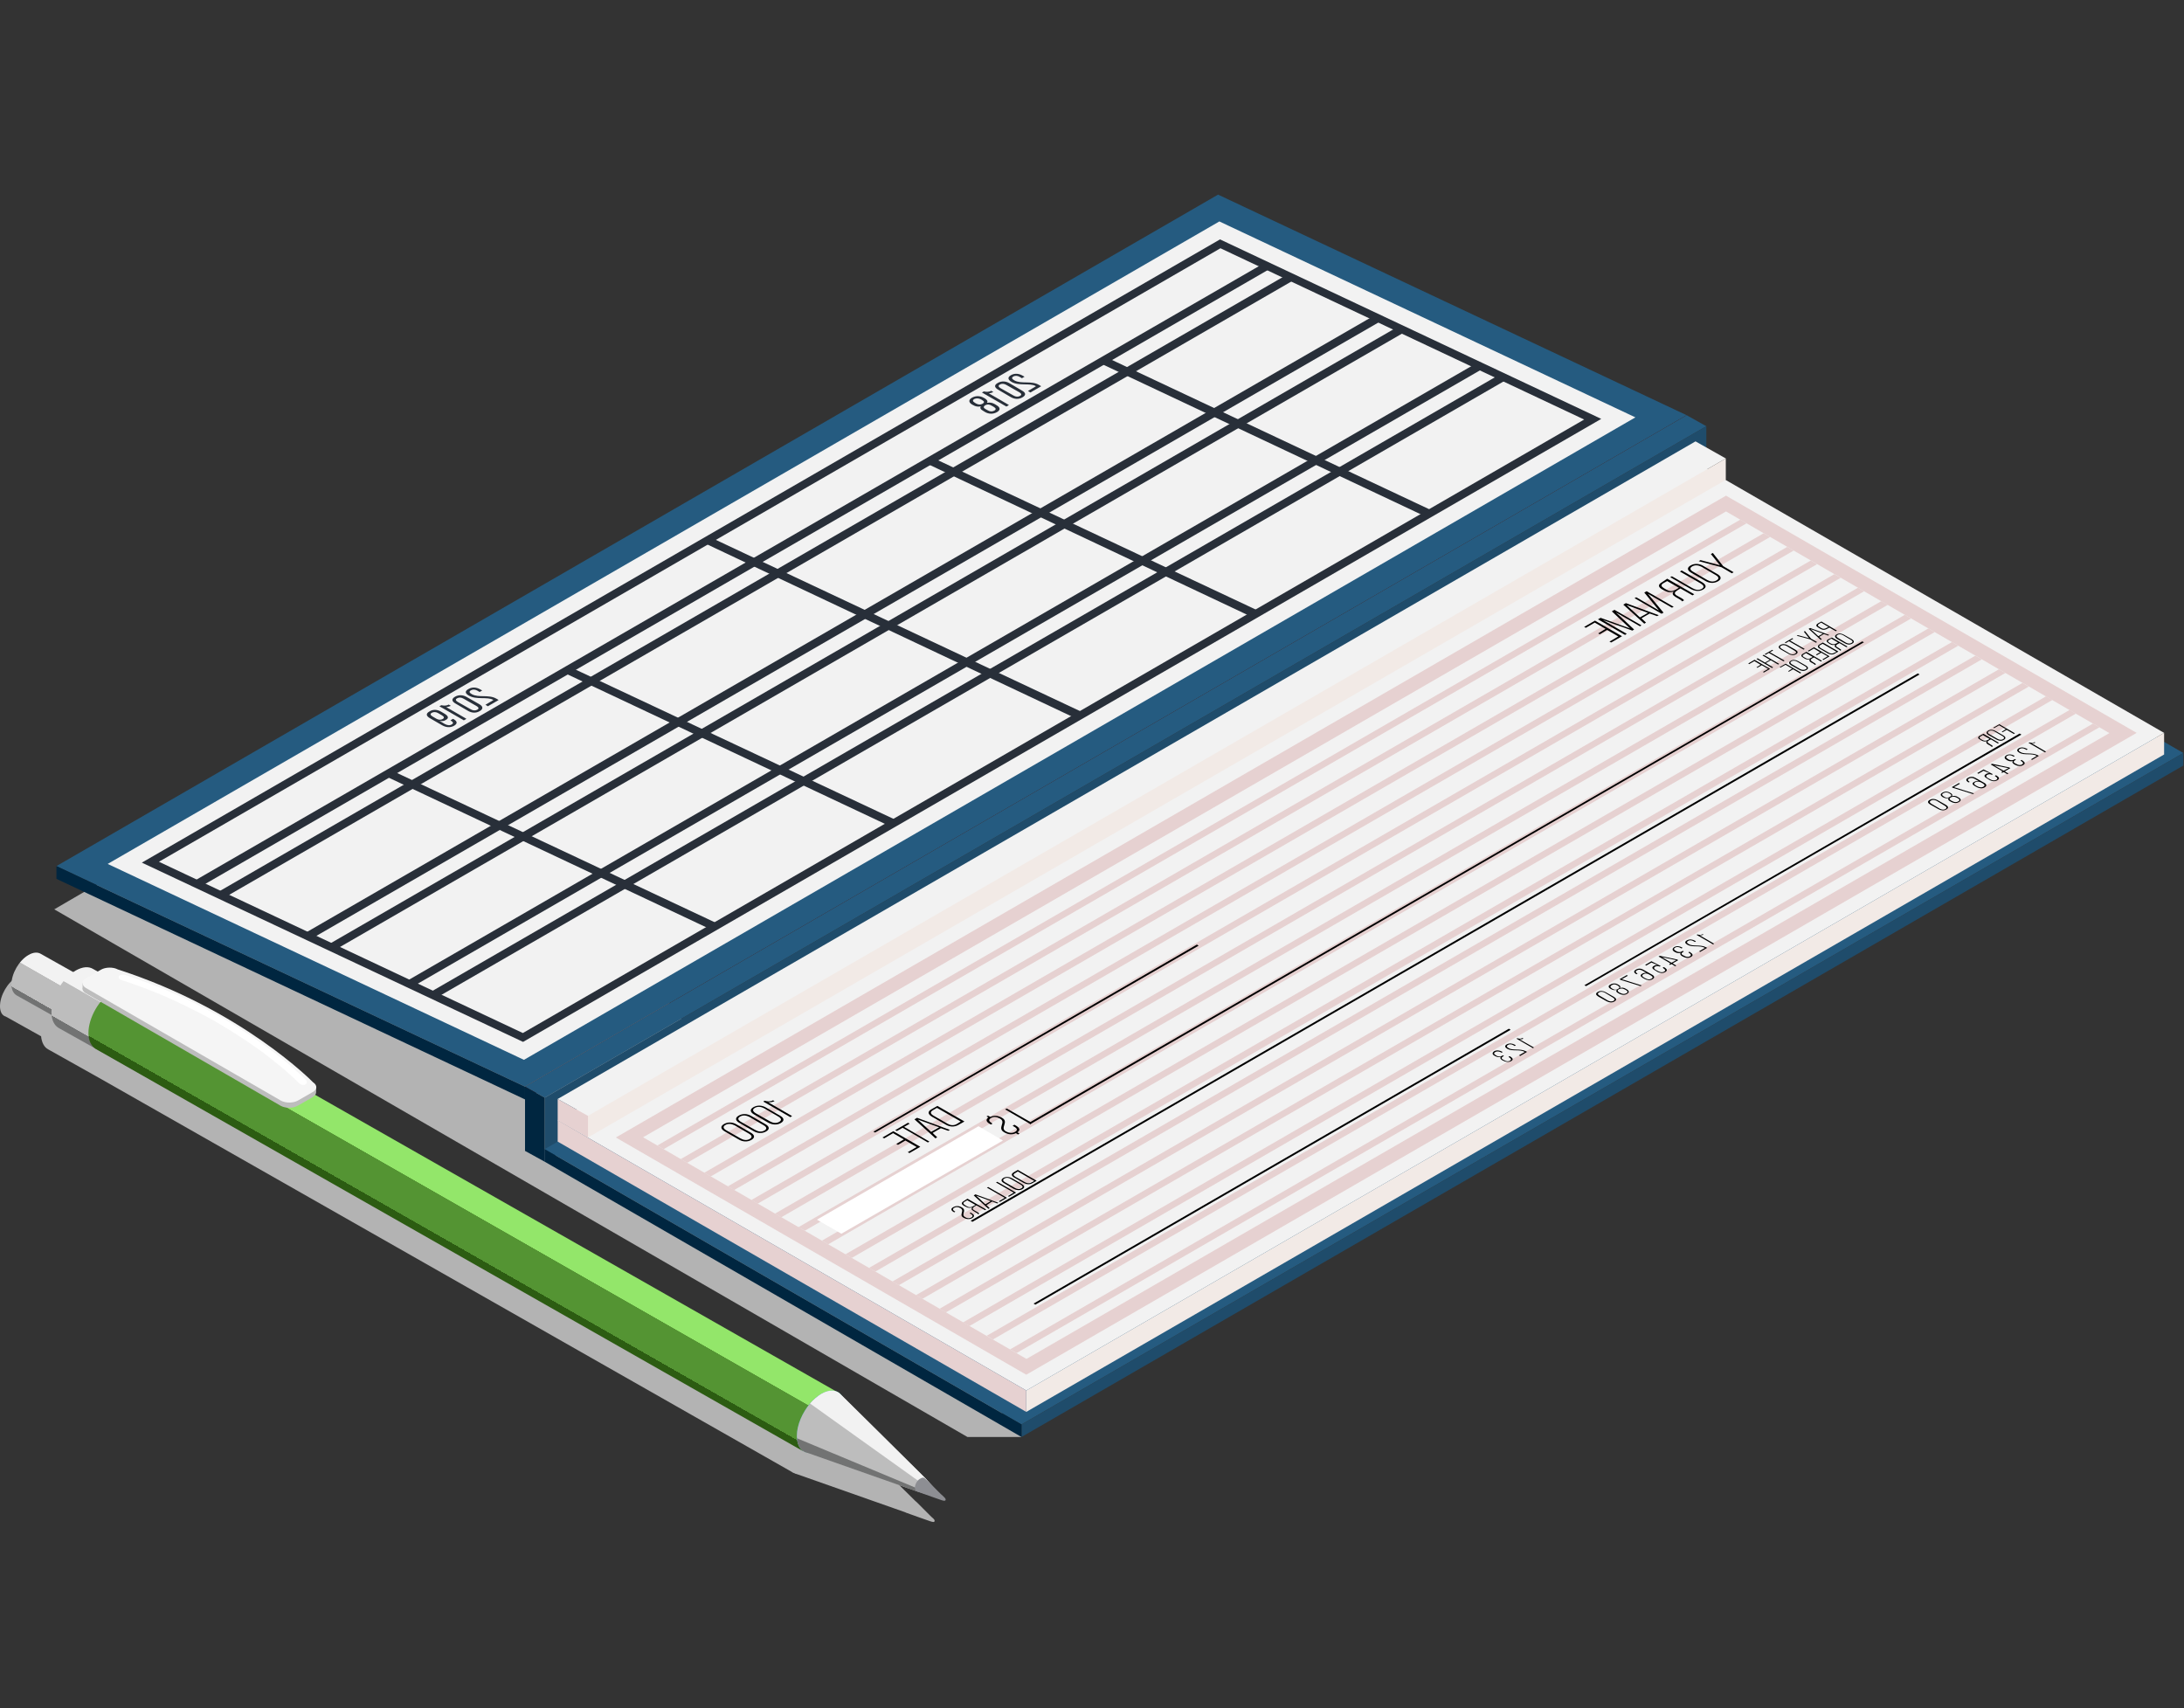 <svg width="101" height="79" viewBox="0 0 101 79" fill="none" xmlns="http://www.w3.org/2000/svg">
<rect x="0" y="0" width="101" height="79" fill="#333333" stroke="none"/>
<path d="M0 46.53C0 46.03 0.35 45.42 0.79 45.17C1.01 45.04 1.21 45.03 1.36 45.12L2.87 45.97C2.91 45.94 2.94 45.92 2.98 45.89C3.3 45.71 3.58 45.69 3.79 45.82L5.42 46.74C5.45 46.75 5.47 46.76 5.5 46.77L7.45 47.88L8.65 48.55C8.66 48.55 8.67 48.56 8.67 48.56L8.7 48.57L8.71 48.58L38.19 65.36C38.21 65.37 38.22 65.38 38.24 65.39C38.25 65.4 38.26 65.4 38.27 65.41H38.28C38.31 65.43 38.34 65.46 38.37 65.49C38.38 65.5 38.38 65.5 38.39 65.51L42.28 69.36L42.32 69.4C42.35 69.42 42.37 69.45 42.4 69.47C42.49 69.56 42.58 69.65 42.67 69.74C42.78 69.85 42.89 69.96 43 70.07C43.05 70.12 43.1 70.17 43.16 70.22C43.19 70.25 43.25 70.31 43.21 70.36C43.2 70.38 43.18 70.38 43.16 70.38C43.12 70.38 43.07 70.36 43.03 70.35C42.89 70.3 42.74 70.25 42.6 70.2C42.46 70.15 42.32 70.1 42.18 70.05C42.09 70.02 42 69.99 41.9 69.95C41.89 69.94 41.87 69.94 41.86 69.93L36.86 68.17C36.85 68.17 36.85 68.17 36.84 68.16C36.82 68.16 36.81 68.16 36.79 68.15C36.78 68.15 36.76 68.14 36.75 68.13C36.72 68.12 36.7 68.11 36.67 68.1C36.66 68.09 36.65 68.09 36.64 68.08C36.63 68.07 36.62 68.07 36.61 68.06L4.68 49.9L2.22 48.52C2.04 48.42 1.93 48.21 1.9 47.92L0.27 47.01C0.09 46.96 0 46.78 0 46.53Z" fill="#B3B3B3"/>
<path d="M0.53 45.52C0.53 45.02 0.88 44.41 1.32 44.16C1.54 44.03 1.74 44.02 1.89 44.11L5.34 46.05L4.16 47.93L0.77 46.03C0.62 45.94 0.53 45.77 0.53 45.52Z" fill="url(#paint0_linear_1177_360766)"/>
<path d="M3.96 47.44C3.96 47.94 4.31 48.14 4.75 47.89C5.18 47.64 5.54 47.03 5.54 46.53C5.54 46.03 5.19 45.83 4.75 46.08C4.32 46.34 3.96 46.94 3.96 47.44Z" fill="#9D9D9D"/>
<path d="M2.38 46.81C2.38 46.1 2.88 45.23 3.5 44.88C3.82 44.7 4.1 44.68 4.31 44.81L9.22 47.57L7.54 50.24L2.72 47.54C2.51 47.42 2.38 47.17 2.38 46.81Z" fill="url(#paint1_linear_1177_360766)"/>
<path d="M7.27 49.56C7.27 50.27 7.77 50.56 8.39 50.2C9.01 49.84 9.51 48.98 9.51 48.27C9.51 47.56 9.01 47.27 8.39 47.63C7.77 47.98 7.27 48.85 7.27 49.56Z" fill="#9D9D9D"/>
<path d="M4.09 47.77C4.09 47.06 4.59 46.19 5.21 45.83C5.53 45.65 5.81 45.63 6.02 45.76L38.79 64.41L37.11 67.09L4.42 48.5C4.22 48.37 4.09 48.12 4.09 47.77Z" fill="url(#paint2_linear_1177_360766)"/>
<path d="M36.85 66.4C36.85 67.11 37.35 67.4 37.97 67.04C38.59 66.68 39.09 65.81 39.09 65.1C39.09 64.39 38.59 64.1 37.97 64.46C37.35 64.82 36.85 65.69 36.85 66.4Z" fill="#239D8E"/>
<path d="M36.85 66.4C36.85 66.44 36.85 66.47 36.86 66.51C36.89 66.9 37.08 67.14 37.36 67.19L42.36 68.95L43.67 69.35L42.79 68.36L38.92 64.53C38.92 64.52 38.92 64.52 38.91 64.52C38.71 64.28 38.36 64.24 37.97 64.47C37.79 64.58 37.61 64.73 37.46 64.9C37.1 65.33 36.85 65.9 36.85 66.4Z" fill="#BDBDBD"/>
<path d="M36.86 66.51C36.88 66.87 37.05 67.1 37.29 67.17C37.31 67.18 37.34 67.18 37.36 67.19L42.36 68.95L43.67 69.35L36.86 66.51Z" fill="#727373"/>
<path d="M37.46 64.9L43.67 69.34L42.79 68.35C42.79 68.35 38.91 64.5 38.9 64.5C38.7 64.26 38.36 64.23 37.97 64.46C37.79 64.57 37.61 64.73 37.46 64.9Z" fill="#F2F2F2"/>
<path d="M42.31 68.8C42.31 68.87 42.33 68.91 42.37 68.95C42.38 68.96 42.4 68.96 42.41 68.97C42.5 69 42.59 69.03 42.69 69.07C42.83 69.12 42.97 69.17 43.11 69.22C43.25 69.27 43.4 69.32 43.54 69.37C43.58 69.38 43.63 69.4 43.67 69.4C43.69 69.4 43.71 69.39 43.72 69.38C43.76 69.33 43.7 69.27 43.67 69.24C43.62 69.19 43.57 69.14 43.51 69.09C43.4 68.98 43.29 68.87 43.18 68.76C43.09 68.67 43 68.58 42.91 68.49C42.87 68.45 42.83 68.42 42.79 68.38C42.74 68.32 42.67 68.31 42.57 68.37C42.43 68.43 42.31 68.63 42.31 68.8Z" fill="#8D8E93"/>
<path d="M3.82 45.68V45.46L3.93 45.5C3.95 45.49 3.96 45.47 3.98 45.46L4.66 45.07C4.87 44.95 5.22 44.94 5.44 45.06C11.09 46.88 14.35 50.16 14.46 50.27L14.62 50.25V50.51C14.62 50.59 14.56 50.67 14.45 50.74L13.77 51.13C13.56 51.25 13.22 51.26 12.99 51.14L3.95 45.92C3.85 45.86 3.81 45.78 3.81 45.7V45.68H3.82Z" fill="#BDBDBD"/>
<path d="M3.99 45.23L4.67 44.84C4.88 44.72 5.23 44.71 5.45 44.83C11.2 46.68 14.48 50.05 14.48 50.05C14.68 50.18 14.68 50.38 14.46 50.5L13.78 50.89C13.57 51.01 13.23 51.02 13 50.9L3.96 45.68C3.76 45.55 3.77 45.35 3.99 45.23Z" fill="#F5F5F5"/>
<path d="M13.799 50.06C13.789 50.06 13.789 50.05 13.799 50.06C13.749 50.01 13.709 49.97 13.669 49.93C13.589 49.85 13.499 49.77 13.409 49.69C13.279 49.57 13.149 49.46 13.019 49.35C12.849 49.21 12.669 49.07 12.499 48.93C12.289 48.76 12.069 48.6 11.849 48.45C11.599 48.27 11.339 48.09 11.069 47.92C10.779 47.73 10.479 47.54 10.169 47.36C9.839 47.16 9.499 46.98 9.149 46.8C8.779 46.61 8.399 46.42 8.019 46.25C7.609 46.06 7.199 45.89 6.779 45.73C6.559 45.65 6.339 45.56 6.119 45.49C6.009 45.45 5.889 45.41 5.779 45.37C5.699 45.34 5.599 45.33 5.539 45.28C5.499 45.25 5.479 45.2 5.489 45.16C5.499 45.12 5.539 45.1 5.569 45.09C5.679 45.05 5.799 45.08 5.909 45.12C5.959 45.14 6.199 45.23 6.269 45.25C6.709 45.4 7.139 45.56 7.569 45.74C7.969 45.91 8.369 46.08 8.759 46.27C9.119 46.45 9.479 46.63 9.839 46.83C10.169 47.01 10.489 47.19 10.799 47.39C11.089 47.57 11.369 47.75 11.649 47.93C11.889 48.1 12.139 48.27 12.369 48.44C12.569 48.59 12.769 48.74 12.969 48.9C13.129 49.03 13.289 49.16 13.439 49.29C13.549 49.39 13.669 49.49 13.779 49.59C13.869 49.67 13.959 49.74 14.039 49.83C14.099 49.89 14.199 49.96 14.189 50.05C14.179 50.12 14.119 50.16 14.059 50.17C13.939 50.18 13.869 50.13 13.799 50.06Z" fill="white"/>
<path d="M47.24 66.45H44.74L2.51 42.05L19.4 32.2L47.24 66.45Z" fill="#B3B3B3"/>
<path d="M24.28 50.25L78 19.2L56.33 9L2.61 40.05L24.28 50.25Z" fill="#255B80"/>
<path d="M75.63 19.3L56.39 10.24L4.98 39.95L24.23 49.01L75.63 19.3Z" fill="#F2F2F2"/>
<path d="M74.05 19.37L56.42 11.07L6.56 39.89L24.19 48.18L74.05 19.37Z" fill="#282F39"/>
<path d="M73.26 19.4L56.44 11.48L7.35 39.85L24.18 47.77L73.26 19.4Z" fill="#F2F2F2"/>
<path d="M24.28 50.84V50.25L78 19.2V19.79L24.28 50.84Z" fill="#4D1F1F"/>
<path d="M2.61 40.05V40.64L24.28 50.84V50.25L2.61 40.05Z" fill="#002640"/>
<path d="M25.19 50.76L78.91 19.71L78 19.2L24.28 50.25L25.19 50.76Z" fill="#255B80"/>
<path d="M25.19 53.72V50.76L78.91 19.71V22.67L25.19 53.72Z" fill="#1F4C6B"/>
<path d="M24.28 50.25V53.22L25.19 53.72V50.76L24.28 50.25Z" fill="#002640"/>
<path d="M47.24 65.87L100.97 34.82L78.91 22.09L25.19 53.14L47.24 65.87Z" fill="#255B80"/>
<path d="M47.24 66.45V65.87L100.97 34.82V35.4L47.24 66.45Z" fill="#1F4C6B"/>
<path d="M25.19 53.14V53.72L47.24 66.45V65.87L25.19 53.14Z" fill="#002640"/>
<path d="M47.46 64.3L100.08 33.89L78.41 21.39L25.79 51.8L47.46 64.3Z" fill="#F2F2F2"/>
<path d="M98.81 33.89L79.82 22.92L28.48 52.6L47.46 63.57L98.81 33.89Z" fill="#E6D1D1"/>
<path d="M97.55 33.9L79.82 23.65L29.74 52.59L47.47 62.84L97.55 33.9Z" fill="#F2F2F2"/>
<path d="M46.71 62.4L96.79 33.46L97.09 33.63L47.01 62.57L46.71 62.4Z" fill="#E6D1D1"/>
<path d="M45.63 61.77L95.71 32.83L96 33L45.92 61.94L45.63 61.77Z" fill="#E6D1D1"/>
<path d="M44.54 61.15L94.62 32.2L94.91 32.37L44.83 61.32L44.54 61.15Z" fill="#E6D1D1"/>
<path d="M43.45 60.52L93.53 31.58L93.82 31.75L43.74 60.69L43.45 60.52Z" fill="#E6D1D1"/>
<path d="M42.36 59.89L92.44 30.95L92.74 31.12L42.66 60.06L42.36 59.89Z" fill="#E6D1D1"/>
<path d="M41.27 59.26L91.35 30.32L91.65 30.49L41.57 59.43L41.27 59.26Z" fill="#E6D1D1"/>
<path d="M40.19 58.63L90.27 29.69L90.56 29.86L40.48 58.8L40.19 58.63Z" fill="#E6D1D1"/>
<path d="M39.1 58L89.18 29.06L89.47 29.23L39.39 58.17L39.1 58Z" fill="#E6D1D1"/>
<path d="M38.01 57.37L88.09 28.43L88.38 28.6L38.3 57.54L38.01 57.37Z" fill="#E6D1D1"/>
<path d="M36.92 56.75L87 27.8L87.3 27.97L37.22 56.91L36.92 56.75Z" fill="#E6D1D1"/>
<path d="M35.84 56.12L85.92 27.18L86.21 27.34L36.13 56.29L35.84 56.12Z" fill="#E6D1D1"/>
<path d="M34.75 55.49L84.83 26.55L85.12 26.72L35.04 55.66L34.75 55.49Z" fill="#E6D1D1"/>
<path d="M33.66 54.86L83.74 25.92L84.03 26.09L33.95 55.03L33.66 54.86Z" fill="#E6D1D1"/>
<path d="M32.57 54.23L82.65 25.29L82.95 25.46L32.87 54.4L32.57 54.23Z" fill="#E6D1D1"/>
<path d="M31.48 53.6L81.56 24.66L81.86 24.83L31.78 53.77L31.48 53.6Z" fill="#E6D1D1"/>
<path d="M30.4 52.97L80.48 24.03L80.77 24.2L30.69 53.14L30.4 52.97Z" fill="#E6D1D1"/>
<path d="M35.52 50.97C35.62 50.98 35.73 50.96 35.82 50.92L35.75 50.88C35.62 50.95 35.49 50.94 35.36 50.9L35.3 50.94L36.55 51.66L36.63 51.61L35.52 50.97Z" fill="black"/>
<path d="M35.43 51.22C35.25 51.11 35.03 51.09 34.84 51.2C34.65 51.31 34.7 51.44 34.88 51.54L35.52 51.91C35.7 52.01 35.92 52.04 36.11 51.93C36.3 51.82 36.25 51.69 36.07 51.59L35.43 51.22ZM35.99 51.63C36.13 51.71 36.17 51.8 36.03 51.88C35.89 51.96 35.74 51.93 35.6 51.85L34.95 51.48C34.82 51.4 34.77 51.31 34.91 51.23C35.05 51.15 35.21 51.18 35.34 51.25L35.99 51.63Z" fill="black"/>
<path d="M34.75 51.61C34.57 51.5 34.35 51.48 34.16 51.59C33.97 51.7 34.02 51.83 34.2 51.93L34.84 52.3C35.02 52.41 35.24 52.43 35.43 52.32C35.62 52.21 35.57 52.08 35.39 51.98L34.75 51.61ZM35.31 52.03C35.45 52.11 35.49 52.2 35.35 52.28C35.21 52.36 35.06 52.33 34.92 52.25L34.27 51.88C34.13 51.8 34.09 51.71 34.23 51.63C34.37 51.55 34.52 51.58 34.66 51.65L35.31 52.03Z" fill="black"/>
<path d="M34.07 52C33.89 51.89 33.67 51.87 33.48 51.98C33.29 52.09 33.34 52.22 33.52 52.32L34.16 52.69C34.34 52.8 34.56 52.82 34.75 52.71C34.94 52.6 34.89 52.47 34.71 52.37L34.07 52ZM34.63 52.42C34.77 52.5 34.81 52.59 34.67 52.67C34.53 52.75 34.38 52.72 34.24 52.64L33.59 52.27C33.45 52.19 33.41 52.1 33.55 52.02C33.69 51.94 33.84 51.97 33.98 52.04L34.63 52.42Z" fill="black"/>
<path d="M93.95 34.37C94.01 34.37 94.08 34.37 94.13 34.34L94.09 34.32C94.01 34.36 93.93 34.36 93.85 34.33L93.81 34.35L94.57 34.79L94.62 34.76L93.95 34.37Z" fill="black"/>
<path d="M93.39 34.81C93.61 34.94 93.96 34.82 94.19 34.95H94.2L93.93 35.11L93.97 35.14L94.29 34.95L94.25 34.93C93.98 34.78 93.65 34.9 93.44 34.78C93.35 34.73 93.32 34.68 93.41 34.63C93.49 34.58 93.59 34.6 93.67 34.65L93.72 34.68L93.77 34.65L93.72 34.62C93.61 34.56 93.48 34.54 93.36 34.6C93.24 34.68 93.28 34.75 93.39 34.81Z" fill="black"/>
<path d="M92.81 35.15L92.83 35.16C92.9 35.2 93 35.22 93.09 35.19C93.04 35.24 93.07 35.29 93.14 35.34L93.2 35.37C93.31 35.43 93.44 35.45 93.56 35.38C93.68 35.31 93.64 35.24 93.53 35.17L93.49 35.14L93.44 35.17L93.48 35.2C93.56 35.25 93.59 35.3 93.51 35.35C93.43 35.4 93.33 35.38 93.25 35.33L93.19 35.3C93.11 35.26 93.1 35.21 93.18 35.16L93.23 35.13L93.18 35.1L93.13 35.13C93.06 35.17 92.97 35.16 92.89 35.12L92.86 35.1C92.77 35.05 92.74 35 92.83 34.95C92.91 34.9 93.01 34.92 93.09 34.97L93.12 34.99L93.17 34.96L93.14 34.94C93.03 34.88 92.9 34.86 92.78 34.93C92.66 35.01 92.7 35.09 92.81 35.15Z" fill="black"/>
<path d="M92.66 35.7L92.83 35.8L92.88 35.77L92.71 35.67L92.97 35.52L92.92 35.49L92.12 35.32L92.06 35.35L92.61 35.67L92.55 35.71L92.59 35.74L92.66 35.7ZM92.88 35.52L92.66 35.64L92.21 35.39L92.88 35.52Z" fill="black"/>
<path d="M92.02 35.76C91.95 35.75 91.89 35.76 91.84 35.8C91.73 35.86 91.77 35.93 91.88 35.99L92.01 36.07C92.12 36.13 92.25 36.15 92.37 36.08C92.49 36.01 92.45 35.94 92.34 35.87L92.3 35.85L92.25 35.88L92.29 35.91C92.37 35.96 92.4 36.01 92.32 36.06C92.24 36.11 92.14 36.09 92.06 36.05L91.93 35.98C91.85 35.93 91.82 35.88 91.9 35.83C91.96 35.8 92.02 35.79 92.1 35.82L92.11 35.83L92.16 35.8L91.73 35.58L91.44 35.75L91.49 35.78L91.73 35.64L92.02 35.76Z" fill="black"/>
<path d="M91.03 36.18L91.09 36.16L91.08 36.15C91 36.1 90.97 36.05 91.06 36C91.15 35.95 91.24 35.97 91.33 36.02L91.5 36.12C91.43 36.11 91.36 36.12 91.29 36.16C91.18 36.22 91.22 36.29 91.33 36.35L91.42 36.4C91.53 36.46 91.66 36.48 91.78 36.41C91.9 36.34 91.87 36.26 91.76 36.2L91.37 35.98C91.26 35.91 91.13 35.9 91.01 35.97C90.89 36.04 90.92 36.11 91.03 36.18ZM91.61 36.18L91.7 36.23C91.78 36.28 91.81 36.33 91.72 36.38C91.64 36.43 91.54 36.41 91.46 36.37L91.37 36.32C91.29 36.27 91.26 36.22 91.35 36.17C91.44 36.12 91.53 36.14 91.61 36.18Z" fill="black"/>
<path d="M90.36 36.4L90.64 36.24L90.59 36.21L90.26 36.4L90.31 36.43L91.24 36.72L91.29 36.69L90.36 36.4Z" fill="black"/>
<path d="M89.84 36.86L89.86 36.87C89.94 36.91 90.03 36.93 90.12 36.9C90.07 36.96 90.1 37.01 90.18 37.05L90.23 37.08C90.34 37.14 90.47 37.16 90.59 37.09C90.71 37.02 90.69 36.94 90.58 36.88L90.53 36.85C90.45 36.8 90.36 36.79 90.26 36.82C90.31 36.77 90.28 36.71 90.2 36.67L90.18 36.66C90.07 36.59 89.94 36.59 89.82 36.66C89.72 36.72 89.73 36.79 89.84 36.86ZM90.48 36.88L90.54 36.91C90.63 36.96 90.64 37.02 90.56 37.06C90.48 37.11 90.38 37.1 90.29 37.05L90.23 37.02C90.14 36.97 90.14 36.92 90.22 36.87C90.31 36.83 90.39 36.83 90.48 36.88ZM90.14 36.68L90.17 36.7C90.26 36.75 90.26 36.8 90.17 36.85C90.09 36.9 90 36.9 89.92 36.85L89.89 36.83C89.8 36.78 89.79 36.72 89.87 36.68C89.96 36.63 90.05 36.63 90.14 36.68Z" fill="black"/>
<path d="M89.6 37C89.49 36.94 89.36 36.92 89.24 36.99C89.12 37.06 89.15 37.13 89.26 37.2L89.65 37.42C89.76 37.48 89.89 37.5 90.01 37.43C90.13 37.36 90.1 37.29 89.99 37.22L89.6 37ZM89.94 37.26C90.02 37.31 90.05 37.36 89.97 37.41C89.89 37.46 89.79 37.44 89.71 37.4L89.32 37.17C89.24 37.12 89.21 37.07 89.3 37.02C89.38 36.97 89.48 36.99 89.56 37.03L89.94 37.26Z" fill="black"/>
<path d="M78.6 43.25C78.66 43.25 78.73 43.25 78.78 43.22L78.74 43.2C78.66 43.24 78.58 43.24 78.5 43.21L78.46 43.23L79.22 43.67L79.27 43.64L78.6 43.25Z" fill="black"/>
<path d="M78.04 43.69C78.26 43.82 78.61 43.7 78.84 43.83H78.85L78.58 43.99L78.62 44.02L78.95 43.83L78.91 43.81C78.64 43.66 78.3 43.78 78.1 43.66C78.01 43.61 77.98 43.56 78.07 43.51C78.15 43.46 78.25 43.48 78.33 43.53L78.38 43.56L78.43 43.53L78.38 43.5C78.27 43.44 78.14 43.42 78.02 43.48C77.89 43.55 77.92 43.62 78.04 43.69Z" fill="black"/>
<path d="M77.45 44.02L77.47 44.03C77.54 44.07 77.64 44.09 77.73 44.06C77.68 44.11 77.71 44.16 77.78 44.21L77.84 44.24C77.95 44.3 78.08 44.32 78.2 44.25C78.32 44.18 78.28 44.11 78.17 44.04L78.13 44.01L78.08 44.04L78.12 44.07C78.2 44.12 78.23 44.17 78.15 44.22C78.07 44.27 77.97 44.25 77.89 44.2L77.83 44.17C77.75 44.13 77.74 44.08 77.82 44.03L77.87 44L77.82 43.97L77.77 44C77.7 44.04 77.61 44.03 77.53 43.99L77.5 43.97C77.41 43.92 77.38 43.87 77.47 43.82C77.55 43.77 77.65 43.79 77.73 43.84L77.76 43.86L77.81 43.83L77.78 43.81C77.67 43.75 77.54 43.73 77.42 43.8C77.31 43.88 77.34 43.96 77.45 44.02Z" fill="black"/>
<path d="M77.3 44.58L77.47 44.68L77.52 44.65L77.35 44.55L77.61 44.4L77.56 44.37L76.76 44.2L76.7 44.23L77.25 44.55L77.19 44.59L77.23 44.62L77.3 44.58ZM77.52 44.4L77.3 44.52L76.85 44.26L77.52 44.4Z" fill="black"/>
<path d="M76.66 44.63C76.59 44.62 76.54 44.63 76.48 44.67C76.37 44.73 76.41 44.8 76.52 44.86L76.65 44.94C76.76 45 76.89 45.02 77.01 44.95C77.13 44.88 77.09 44.81 76.98 44.74L76.94 44.72L76.89 44.75L76.93 44.78C77.01 44.83 77.04 44.88 76.96 44.93C76.88 44.98 76.78 44.96 76.7 44.92L76.57 44.85C76.49 44.8 76.46 44.75 76.54 44.7C76.6 44.67 76.66 44.66 76.74 44.69L76.75 44.7L76.8 44.67L76.37 44.45L76.08 44.62L76.13 44.65L76.37 44.51L76.66 44.63Z" fill="black"/>
<path d="M75.671 45.05L75.731 45.03L75.721 45.02C75.641 44.97 75.611 44.92 75.701 44.87C75.79 44.82 75.88 44.84 75.971 44.89L76.141 44.99C76.07 44.98 76.001 44.99 75.941 45.03C75.831 45.09 75.871 45.16 75.971 45.22L76.061 45.27C76.171 45.33 76.3 45.35 76.421 45.28C76.54 45.21 76.51 45.13 76.4 45.07L76.01 44.85C75.9 44.78 75.77 44.77 75.65 44.84C75.531 44.91 75.561 44.98 75.671 45.05ZM76.26 45.06L76.35 45.11C76.43 45.16 76.46 45.21 76.371 45.26C76.281 45.31 76.191 45.29 76.111 45.25L76.02 45.2C75.941 45.15 75.91 45.1 76.001 45.05C76.081 45 76.18 45.01 76.26 45.06Z" fill="black"/>
<path d="M75 45.28L75.28 45.12L75.23 45.09L74.9 45.28L74.94 45.31L75.87 45.6L75.92 45.57L75 45.28Z" fill="black"/>
<path d="M74.49 45.73L74.51 45.74C74.59 45.79 74.68 45.8 74.77 45.77C74.72 45.83 74.75 45.88 74.83 45.92L74.88 45.95C74.99 46.01 75.12 46.03 75.24 45.96C75.36 45.89 75.34 45.81 75.23 45.75L75.18 45.72C75.1 45.67 75.01 45.66 74.91 45.69C74.96 45.64 74.93 45.58 74.85 45.54L74.83 45.53C74.72 45.46 74.59 45.46 74.47 45.53C74.36 45.59 74.37 45.66 74.49 45.73ZM75.13 45.75L75.19 45.78C75.28 45.83 75.29 45.89 75.21 45.93C75.13 45.98 75.03 45.97 74.94 45.92L74.88 45.89C74.79 45.84 74.79 45.79 74.87 45.74C74.95 45.7 75.04 45.7 75.13 45.75ZM74.79 45.56L74.82 45.58C74.91 45.63 74.91 45.68 74.83 45.73C74.75 45.78 74.66 45.78 74.58 45.73L74.55 45.71C74.46 45.66 74.45 45.6 74.53 45.56C74.61 45.5 74.7 45.51 74.79 45.56Z" fill="black"/>
<path d="M74.25 45.88C74.14 45.82 74.01 45.8 73.89 45.87C73.77 45.94 73.8 46.01 73.91 46.08L74.3 46.3C74.41 46.36 74.54 46.38 74.66 46.31C74.78 46.24 74.75 46.17 74.64 46.1L74.25 45.88ZM74.59 46.13C74.67 46.18 74.7 46.23 74.62 46.28C74.54 46.33 74.44 46.31 74.36 46.27L73.97 46.04C73.89 45.99 73.86 45.94 73.95 45.89C74.03 45.84 74.13 45.86 74.21 45.9L74.59 46.13Z" fill="black"/>
<path d="M70.27 48.06C70.33 48.06 70.4 48.06 70.45 48.03L70.41 48C70.33 48.04 70.25 48.04 70.17 48.01L70.13 48.03L70.89 48.47L70.94 48.44L70.27 48.06Z" fill="black"/>
<path d="M69.71 48.5C69.93 48.63 70.28 48.51 70.51 48.64H70.52L70.25 48.8L70.3 48.83L70.62 48.64L70.58 48.62C70.31 48.47 69.97 48.59 69.77 48.47C69.68 48.42 69.65 48.37 69.74 48.32C69.82 48.27 69.92 48.29 70 48.34L70.05 48.37L70.1 48.34L70.05 48.31C69.94 48.25 69.81 48.23 69.69 48.29C69.56 48.36 69.6 48.44 69.71 48.5Z" fill="black"/>
<path d="M69.13 48.83L69.15 48.84C69.23 48.88 69.32 48.9 69.41 48.87C69.36 48.92 69.39 48.97 69.46 49.02L69.52 49.05C69.63 49.11 69.76 49.13 69.88 49.07C70 49 69.96 48.93 69.85 48.86L69.81 48.84L69.76 48.87L69.8 48.9C69.88 48.95 69.91 49 69.83 49.05C69.75 49.1 69.65 49.08 69.57 49.03L69.51 49C69.43 48.95 69.42 48.91 69.5 48.86L69.55 48.83L69.5 48.8L69.45 48.83C69.38 48.87 69.28 48.86 69.21 48.82L69.18 48.8C69.09 48.75 69.06 48.7 69.15 48.65C69.23 48.6 69.33 48.62 69.41 48.66L69.44 48.68L69.49 48.65L69.46 48.63C69.35 48.57 69.22 48.55 69.1 48.61C68.98 48.7 69.02 48.77 69.13 48.83Z" fill="black"/>
<path d="M45.71 51.67C45.56 51.78 45.62 51.89 45.79 51.98L45.82 52L45.9 51.96L45.87 51.94C45.74 51.86 45.69 51.78 45.83 51.7C45.97 51.62 46.11 51.65 46.25 51.73C46.55 51.9 46.09 52.16 46.44 52.36C46.61 52.46 46.8 52.49 46.98 52.4L47.08 52.46L47.15 52.42L47.05 52.36C47.21 52.26 47.14 52.14 46.98 52.05L46.91 52.01L46.83 52.06L46.9 52.1C47.04 52.18 47.08 52.26 46.94 52.34C46.8 52.42 46.65 52.39 46.52 52.32C46.22 52.15 46.68 51.89 46.34 51.69C46.16 51.59 45.98 51.56 45.8 51.65L45.69 51.59L45.62 51.63L45.71 51.67Z" fill="black"/>
<path d="M43.07 51.3C42.88 51.41 42.92 51.53 43.1 51.64L43.73 52C43.91 52.11 44.12 52.13 44.32 52.02L44.6 51.86L43.35 51.14L43.07 51.3ZM44.24 51.98C44.1 52.06 43.95 52.04 43.81 51.96L43.17 51.59C43.03 51.51 43 51.42 43.14 51.34L43.33 51.23L44.43 51.86L44.24 51.98Z" fill="black"/>
<path d="M43.51 52.17L43.85 52.29L43.93 52.25L42.41 51.69L42.29 51.76L43.26 52.64L43.34 52.59L43.13 52.39L43.51 52.17ZM43.43 52.13L43.06 52.34L42.44 51.77L43.43 52.13Z" fill="black"/>
<path d="M42.98 52.79L41.81 52.11L42.07 51.96L41.99 51.92L41.4 52.26L41.48 52.3L41.74 52.15L42.91 52.83L42.98 52.79Z" fill="black"/>
<path d="M41.45 52.9L41.53 52.94L41.87 52.74L42.39 53.04L41.98 53.28L42.06 53.32L42.56 53.03L41.31 52.31L40.81 52.6L40.89 52.64L41.3 52.4L41.8 52.69L41.45 52.9Z" fill="black"/>
<path d="M79.69 26.18L79.21 25.57L79.12 25.62L79.54 26.14L78.64 25.9L78.56 25.95L79.61 26.23L80.09 26.51L80.17 26.46L79.69 26.18Z" fill="black"/>
<path d="M78.77 26.17C78.59 26.06 78.37 26.04 78.18 26.15C77.99 26.26 78.04 26.39 78.22 26.49L78.86 26.86C79.04 26.97 79.26 26.99 79.45 26.88C79.64 26.77 79.59 26.64 79.41 26.54L78.77 26.17ZM79.34 26.59C79.48 26.67 79.52 26.76 79.38 26.84C79.24 26.92 79.09 26.9 78.95 26.82L78.3 26.44C78.16 26.36 78.12 26.27 78.26 26.19C78.4 26.11 78.55 26.14 78.69 26.21L79.34 26.59Z" fill="black"/>
<path d="M78.65 26.98C78.78 27.06 78.84 27.15 78.7 27.23C78.56 27.31 78.41 27.28 78.27 27.2L77.32 26.65L77.24 26.69L78.18 27.23C78.36 27.33 78.57 27.37 78.76 27.26C78.95 27.15 78.89 27.03 78.71 26.92L77.77 26.38L77.69 26.43L78.65 26.98Z" fill="black"/>
<path d="M76.85 26.93C76.66 27.04 76.69 27.15 76.86 27.25L76.97 27.31C77.12 27.39 77.26 27.41 77.41 27.35C77.31 27.44 77.35 27.52 77.48 27.6L77.67 27.71C77.72 27.74 77.78 27.78 77.79 27.81L77.88 27.76C77.86 27.73 77.83 27.7 77.76 27.66L77.56 27.55C77.39 27.45 77.44 27.38 77.58 27.29L77.71 27.21L78.27 27.53L78.35 27.48L77.1 26.76L76.85 26.93ZM77.51 27.26C77.36 27.34 77.24 27.37 77.07 27.27L76.95 27.2C76.82 27.12 76.79 27.05 76.92 26.97L77.1 26.87L77.64 27.18L77.51 27.26Z" fill="black"/>
<path d="M77.32 28.1L77.4 28.06L76.15 27.34L76.04 27.4L76.72 28.23L75.67 27.62L75.59 27.66L76.84 28.38L76.93 28.33L76.21 27.46L77.32 28.1Z" fill="black"/>
<path d="M76.29 28.37L76.63 28.49L76.71 28.45L75.19 27.89L75.07 27.96L76.04 28.84L76.12 28.79L75.91 28.59L76.29 28.37ZM76.21 28.34L75.84 28.55L75.22 27.98L76.21 28.34Z" fill="black"/>
<path d="M75.49 29.16L75.57 29.11L74.73 28.32L75.84 28.96L75.91 28.92L74.66 28.2L74.54 28.27L75.38 29.06L74.02 28.57L73.9 28.64L75.15 29.36L75.23 29.31L74.12 28.67L75.49 29.16Z" fill="black"/>
<path d="M73.91 29.29L73.98 29.33L74.32 29.13L74.84 29.43L74.43 29.67L74.51 29.71L75.01 29.42L73.76 28.7L73.26 28.99L73.34 29.03L73.75 28.79L74.25 29.08L73.91 29.29Z" fill="black"/>
<path d="M46.88 54.21C46.75 54.29 46.77 54.37 46.9 54.45L47.34 54.7C47.47 54.77 47.61 54.79 47.75 54.71L47.94 54.6L47.07 54.1L46.88 54.21ZM47.7 54.68C47.6 54.74 47.5 54.72 47.4 54.67L46.96 54.42C46.86 54.36 46.84 54.3 46.94 54.25L47.07 54.17L47.83 54.61L47.7 54.68Z" fill="black"/>
<path d="M46.81 54.49C46.68 54.42 46.53 54.4 46.4 54.47C46.27 54.55 46.3 54.64 46.43 54.71L46.87 54.97C47 55.04 47.15 55.06 47.28 54.99C47.41 54.91 47.38 54.83 47.25 54.75L46.81 54.49ZM47.2 54.78C47.29 54.83 47.33 54.9 47.23 54.95C47.13 55.01 47.03 54.99 46.93 54.93L46.48 54.67C46.39 54.62 46.35 54.55 46.45 54.5C46.55 54.44 46.65 54.46 46.75 54.52L47.2 54.78Z" fill="black"/>
<path d="M46.99 55.15L46.12 54.65L46.06 54.68L46.88 55.15L46.61 55.31L46.66 55.34L46.99 55.15Z" fill="black"/>
<path d="M46.57 55.39L45.7 54.89L45.64 54.92L46.46 55.39L46.19 55.55L46.24 55.58L46.57 55.39Z" fill="black"/>
<path d="M45.88 55.56L46.12 55.65L46.17 55.62L45.11 55.23L45.03 55.28L45.71 55.9L45.77 55.87L45.62 55.73L45.88 55.56ZM45.82 55.54L45.57 55.69L45.14 55.29L45.82 55.54Z" fill="black"/>
<path d="M44.57 55.54C44.44 55.62 44.46 55.69 44.58 55.76L44.66 55.8C44.76 55.86 44.86 55.87 44.97 55.83C44.9 55.89 44.93 55.95 45.02 56L45.15 56.08C45.19 56.1 45.22 56.12 45.23 56.15L45.29 56.12C45.28 56.1 45.25 56.08 45.2 56.05L45.06 55.97C44.94 55.9 44.98 55.85 45.07 55.79L45.16 55.74L45.55 55.96L45.61 55.93L44.74 55.43L44.57 55.54ZM45.02 55.77C44.92 55.83 44.83 55.85 44.71 55.78L44.63 55.73C44.54 55.68 44.52 55.62 44.61 55.57L44.73 55.5L45.11 55.72L45.02 55.77Z" fill="black"/>
<path d="M44.11 56.05L44.13 56.06L44.18 56.03L44.16 56.02C44.07 55.97 44.03 55.91 44.13 55.85C44.22 55.8 44.33 55.81 44.42 55.87C44.63 55.99 44.32 56.18 44.56 56.31C44.68 56.38 44.83 56.4 44.96 56.33C45.09 56.25 45.06 56.17 44.93 56.1L44.89 56.07L44.84 56.1L44.89 56.13C44.98 56.18 45.01 56.24 44.92 56.3C44.82 56.35 44.72 56.34 44.63 56.28C44.42 56.16 44.73 55.98 44.49 55.84C44.36 55.76 44.22 55.75 44.09 55.82C43.95 55.89 43.98 55.98 44.11 56.05Z" fill="black"/>
<path d="M40.47 52.37L55.43 43.73L55.35 43.68L40.39 52.33L40.47 52.37Z" fill="black"/>
<path d="M73.35 45.6L93.48 33.97L93.4 33.92L73.27 45.56L73.35 45.6Z" fill="black"/>
<path d="M47.88 60.33L69.86 47.62L69.78 47.57L47.8 60.28L47.88 60.33Z" fill="black"/>
<path d="M46.48 51.3L47.65 51.98L47.73 51.93L46.56 51.26L46.48 51.3Z" fill="black"/>
<path d="M47.65 51.98L86.2 29.7L86.12 29.66L47.57 51.93L47.65 51.98Z" fill="black"/>
<path d="M44.97 56.5L88.77 31.19L88.69 31.14L44.89 56.45L44.97 56.5Z" fill="black"/>
<path d="M92.57 33.84L92.61 33.86L92.8 33.75L93.13 33.94L93.18 33.91L92.46 33.49L92.18 33.65L92.22 33.67L92.45 33.54L92.76 33.72L92.57 33.84Z" fill="black"/>
<path d="M92.28 33.8C92.17 33.74 92.05 33.72 91.94 33.79C91.83 33.86 91.86 33.93 91.96 33.99L92.33 34.2C92.44 34.26 92.56 34.28 92.67 34.21C92.78 34.15 92.75 34.07 92.65 34.01L92.28 33.8ZM92.61 34.04C92.69 34.09 92.71 34.14 92.63 34.18C92.55 34.23 92.46 34.21 92.38 34.17L92 33.95C91.92 33.91 91.9 33.85 91.98 33.81C92.06 33.76 92.15 33.78 92.23 33.82L92.61 34.04Z" fill="black"/>
<path d="M91.56 34.02C91.45 34.08 91.46 34.15 91.57 34.2L91.63 34.24C91.71 34.29 91.8 34.3 91.89 34.27C91.83 34.32 91.85 34.37 91.93 34.42L92.04 34.48C92.07 34.5 92.1 34.52 92.11 34.54L92.16 34.51C92.15 34.49 92.13 34.47 92.09 34.45L91.98 34.38C91.88 34.32 91.91 34.28 91.99 34.23L92.07 34.19L92.39 34.38L92.44 34.35L91.72 33.93L91.56 34.02ZM91.94 34.21C91.85 34.26 91.78 34.27 91.68 34.22L91.61 34.18C91.53 34.13 91.52 34.09 91.6 34.05L91.7 33.99L92.01 34.17L91.94 34.21Z" fill="black"/>
<path d="M84.07 28.83C83.96 28.9 83.98 28.96 84.09 29.02L84.17 29.07C84.28 29.14 84.39 29.14 84.51 29.07L84.6 29.02L84.9 29.19L84.95 29.16L84.23 28.74L84.07 28.83ZM84.46 29.04C84.38 29.09 84.3 29.09 84.22 29.04L84.14 28.99C84.06 28.95 84.04 28.9 84.12 28.85L84.22 28.79L84.56 28.99L84.46 29.04Z" fill="black"/>
<path d="M84.35 29.32L84.55 29.39L84.59 29.36L83.71 29.04L83.64 29.08L84.2 29.59L84.25 29.56L84.13 29.45L84.35 29.32ZM84.3 29.3L84.09 29.42L83.73 29.09L84.3 29.3Z" fill="black"/>
<path d="M83.75 29.53L83.47 29.18L83.42 29.21L83.66 29.51L83.14 29.37L83.09 29.4L83.7 29.56L83.98 29.72L84.03 29.69L83.75 29.53Z" fill="black"/>
<path d="M83.46 30.01L82.78 29.62L82.93 29.54L82.89 29.51L82.54 29.71L82.58 29.74L82.73 29.65L83.41 30.04L83.46 30.01Z" fill="black"/>
<path d="M82.67 29.84C82.56 29.78 82.44 29.76 82.33 29.83C82.22 29.89 82.25 29.97 82.35 30.03L82.72 30.24C82.83 30.3 82.95 30.32 83.06 30.25C83.17 30.19 83.14 30.11 83.04 30.05L82.67 29.84ZM82.99 30.09C83.07 30.13 83.09 30.19 83.01 30.23C82.93 30.28 82.84 30.26 82.76 30.22L82.39 30C82.31 29.95 82.29 29.9 82.37 29.86C82.45 29.81 82.54 29.83 82.62 29.87L82.99 30.09Z" fill="black"/>
<path d="M82.53 30.55L81.85 30.16L82 30.08L81.96 30.05L81.61 30.25L81.65 30.28L81.8 30.19L82.48 30.58L82.53 30.55Z" fill="black"/>
<path d="M81.89 30.53L82.23 30.73L82.28 30.7L81.56 30.28L81.51 30.31L81.85 30.51L81.62 30.64L81.28 30.44L81.23 30.47L81.95 30.89L82 30.86L81.66 30.66L81.89 30.53Z" fill="black"/>
<path d="M81.23 30.86L81.27 30.88L81.47 30.76L81.77 30.93L81.53 31.07L81.57 31.1L81.86 30.93L81.14 30.51L80.85 30.68L80.89 30.71L81.13 30.57L81.42 30.74L81.23 30.86Z" fill="black"/>
<path d="M85.27 29.35C85.16 29.29 85.04 29.27 84.93 29.34C84.82 29.4 84.85 29.48 84.95 29.54L85.32 29.75C85.42 29.81 85.55 29.83 85.66 29.76C85.77 29.7 85.74 29.62 85.64 29.56L85.27 29.35ZM85.6 29.59C85.68 29.64 85.7 29.69 85.62 29.73C85.54 29.78 85.45 29.76 85.37 29.72L85 29.5C84.92 29.45 84.9 29.4 84.98 29.36C85.06 29.31 85.15 29.33 85.23 29.37L85.6 29.59Z" fill="black"/>
<path d="M84.55 29.56C84.44 29.62 84.46 29.68 84.56 29.74L84.62 29.78C84.7 29.83 84.79 29.84 84.88 29.81C84.82 29.86 84.84 29.91 84.92 29.96L85.03 30.03C85.06 30.05 85.09 30.07 85.1 30.09L85.15 30.06C85.14 30.04 85.12 30.02 85.08 30L84.97 29.93C84.87 29.88 84.9 29.83 84.99 29.78L85.07 29.74L85.39 29.93L85.44 29.9L84.72 29.48L84.55 29.56ZM84.93 29.75C84.84 29.8 84.77 29.81 84.67 29.76L84.6 29.72C84.52 29.67 84.51 29.63 84.59 29.59L84.69 29.53L85 29.71L84.93 29.75Z" fill="black"/>
<path d="M84.14 29.8C84.03 29.87 84.05 29.94 84.16 30L84.52 30.21C84.63 30.27 84.75 30.29 84.86 30.22L85.02 30.13L84.3 29.71L84.14 29.8ZM84.82 30.19C84.74 30.24 84.65 30.23 84.57 30.18L84.2 29.97C84.12 29.92 84.1 29.87 84.18 29.83L84.29 29.77L84.93 30.14L84.82 30.19Z" fill="black"/>
<path d="M83.98 30.27L84.02 30.3L84.22 30.18L84.52 30.35L84.28 30.49L84.32 30.52L84.61 30.35L83.89 29.93L83.6 30.1L83.64 30.13L83.88 29.99L84.17 30.16L83.98 30.27Z" fill="black"/>
<path d="M83.38 30.23C83.27 30.29 83.29 30.36 83.39 30.41L83.45 30.45C83.53 30.5 83.62 30.51 83.71 30.48C83.65 30.53 83.67 30.58 83.75 30.63L83.86 30.69C83.89 30.71 83.92 30.73 83.93 30.75L83.98 30.72C83.97 30.7 83.95 30.68 83.91 30.66L83.8 30.59C83.7 30.53 83.73 30.49 83.81 30.44L83.89 30.4L84.21 30.59L84.26 30.56L83.54 30.14L83.38 30.23ZM83.76 30.42C83.67 30.47 83.6 30.49 83.5 30.43L83.43 30.39C83.35 30.35 83.34 30.3 83.42 30.26L83.52 30.2L83.83 30.38L83.76 30.42Z" fill="black"/>
<path d="M83.15 30.57C83.04 30.51 82.92 30.49 82.81 30.56C82.7 30.62 82.73 30.7 82.83 30.76L83.2 30.97C83.3 31.03 83.43 31.05 83.54 30.98C83.65 30.92 83.62 30.84 83.52 30.78L83.15 30.57ZM83.48 30.81C83.56 30.86 83.58 30.91 83.5 30.95C83.42 30.99 83.33 30.98 83.25 30.94L82.87 30.72C82.79 30.67 82.77 30.62 82.85 30.58C82.93 30.53 83.02 30.55 83.1 30.59L83.48 30.81Z" fill="black"/>
<path d="M82.69 31.04L82.73 31.06L82.92 30.95L83.25 31.14L83.3 31.11L82.58 30.69L82.3 30.85L82.34 30.87L82.57 30.74L82.88 30.92L82.69 31.04Z" fill="black"/>
<path d="M38.91 57.05L46.38 52.74L45.25 52.08L37.78 56.4L38.91 57.05Z" fill="white"/>
<path d="M47.46 65.29V64.3L100.08 33.89V34.89L47.46 65.29Z" fill="#F2EAE6"/>
<path d="M25.79 51.8V52.79L47.46 65.29V64.3L25.79 51.8Z" fill="#E6D1D1"/>
<path d="M27.19 51.6L79.81 21.2L78.41 20.41L25.79 50.82L27.19 51.6Z" fill="#F2F2F2"/>
<path d="M27.19 52.6V51.6L79.81 21.2V22.19L27.19 52.6Z" fill="#F2EAE6"/>
<path d="M25.79 50.82V51.81L27.19 52.6V51.6L25.79 50.82Z" fill="#E6D1D1"/>
<path d="M8.87 40.8L58.37 12.22L58.73 12.43L9.24 41.02L8.87 40.8Z" fill="#282F39"/>
<path d="M9.96 41.32L59.45 12.74L59.82 12.96L10.32 41.54L9.96 41.32Z" fill="#282F39"/>
<path d="M14.1 43.15L63.59 14.57L63.96 14.79L14.47 43.37L14.1 43.15Z" fill="#282F39"/>
<path d="M15.18 43.68L64.68 15.09L65.04 15.31L15.55 43.89L15.18 43.68Z" fill="#282F39"/>
<path d="M18.73 45.41L68.22 16.83L68.59 17.04L19.09 45.62L18.73 45.41Z" fill="#282F39"/>
<path d="M19.81 45.93L69.3 17.35L69.67 17.56L20.18 46.14L19.81 45.93Z" fill="#282F39"/>
<path d="M32.44 25.05L32.88 24.86L50.11 32.96L49.86 33.27L32.44 25.05Z" fill="#282F39"/>
<path d="M42.76 21.39L43.2 21.2L58.27 28.28L58.02 28.59L42.76 21.39Z" fill="#282F39"/>
<path d="M50.78 16.75L51.22 16.55L66.29 23.64L66.04 23.94L50.78 16.75Z" fill="#282F39"/>
<path d="M17.74 35.85L18.18 35.66L33.25 42.74L33 43.04L17.74 35.85Z" fill="#282F39"/>
<path d="M26 31.07L26.44 30.88L41.52 37.96L41.27 38.26L26 31.07Z" fill="#282F39"/>
<path d="M46.78 17.66C47.12 17.86 47.63 17.7 47.89 17.85L47.91 17.86L47.54 18.08L47.65 18.15L48.15 17.86L48.05 17.8C47.69 17.59 47.23 17.77 46.91 17.59C46.79 17.52 46.77 17.47 46.86 17.41C46.95 17.36 47.06 17.37 47.16 17.43L47.26 17.49L47.38 17.42L47.29 17.37C47.12 17.27 46.92 17.25 46.75 17.35C46.58 17.45 46.61 17.56 46.78 17.66Z" fill="#282F39"/>
<path d="M46.68 17.72C46.51 17.62 46.31 17.61 46.14 17.71C45.96 17.81 45.99 17.92 46.16 18.02L46.74 18.36C46.91 18.46 47.11 18.48 47.29 18.37C47.46 18.27 47.44 18.16 47.26 18.06L46.68 17.72ZM47.14 18.14C47.24 18.2 47.26 18.26 47.17 18.31C47.08 18.36 46.97 18.35 46.87 18.29L46.27 17.95C46.17 17.89 46.15 17.83 46.24 17.78C46.33 17.73 46.44 17.74 46.54 17.8L47.14 18.14Z" fill="#282F39"/>
<path d="M45.73 18.19C45.8 18.18 45.87 18.16 45.94 18.13L45.84 18.07C45.71 18.14 45.6 18.12 45.5 18.1L45.41 18.15L46.54 18.8L46.66 18.73L45.73 18.19Z" fill="#282F39"/>
<path d="M44.96 18.71L45 18.73C45.11 18.8 45.24 18.82 45.36 18.79C45.3 18.87 45.36 18.94 45.47 19L45.55 19.05C45.72 19.15 45.92 19.16 46.1 19.06C46.28 18.96 46.26 18.84 46.09 18.74L46.01 18.69C45.89 18.62 45.77 18.6 45.64 18.63C45.7 18.56 45.65 18.49 45.54 18.42L45.5 18.4C45.33 18.3 45.13 18.29 44.95 18.39C44.78 18.49 44.79 18.61 44.96 18.71ZM45.86 18.76L45.95 18.81C46.07 18.88 46.07 18.94 45.98 18.99C45.89 19.04 45.78 19.04 45.67 18.97L45.58 18.92C45.47 18.86 45.47 18.8 45.56 18.74C45.65 18.69 45.75 18.69 45.86 18.76ZM45.37 18.47L45.42 18.5C45.53 18.56 45.53 18.62 45.44 18.67C45.35 18.72 45.25 18.72 45.14 18.66L45.09 18.63C44.97 18.56 44.97 18.5 45.06 18.45C45.15 18.41 45.26 18.41 45.37 18.47Z" fill="#282F39"/>
<path d="M21.69 32.17C22.03 32.37 22.54 32.21 22.8 32.36L22.82 32.37L22.45 32.59L22.56 32.66L23.06 32.37L22.96 32.31C22.6 32.1 22.14 32.28 21.82 32.1C21.7 32.03 21.68 31.98 21.78 31.92C21.87 31.87 21.98 31.88 22.08 31.94L22.18 32L22.3 31.93L22.21 31.88C22.04 31.78 21.84 31.76 21.67 31.86C21.48 31.96 21.51 32.07 21.69 32.17Z" fill="#282F39"/>
<path d="M21.58 32.23C21.41 32.13 21.21 32.12 21.04 32.22C20.87 32.32 20.89 32.43 21.06 32.53L21.64 32.87C21.81 32.97 22.01 32.99 22.19 32.88C22.36 32.78 22.34 32.66 22.16 32.56L21.58 32.23ZM22.04 32.65C22.14 32.71 22.16 32.77 22.07 32.82C21.98 32.87 21.87 32.86 21.77 32.8L21.17 32.46C21.07 32.4 21.05 32.34 21.14 32.29C21.23 32.24 21.34 32.25 21.44 32.31L22.04 32.65Z" fill="#282F39"/>
<path d="M20.64 32.7C20.71 32.69 20.78 32.67 20.85 32.64L20.75 32.58C20.62 32.65 20.51 32.63 20.41 32.61L20.32 32.66L21.45 33.31L21.57 33.24L20.64 32.7Z" fill="#282F39"/>
<path d="M19.88 33.21L20.45 33.54C20.63 33.64 20.82 33.66 21 33.56C21.17 33.46 21.15 33.35 20.97 33.25L20.95 33.24L20.83 33.31L20.86 33.33C20.96 33.39 20.98 33.45 20.89 33.5C20.79 33.56 20.69 33.54 20.57 33.48L20.32 33.33C20.43 33.36 20.53 33.35 20.62 33.29C20.77 33.21 20.73 33.11 20.57 33.01L20.4 32.91C20.23 32.81 20.03 32.79 19.86 32.9C19.68 33 19.71 33.11 19.88 33.21ZM20.27 32.98L20.44 33.08C20.54 33.14 20.56 33.2 20.47 33.25C20.38 33.3 20.27 33.29 20.17 33.23L20 33.13C19.9 33.07 19.88 33.01 19.97 32.96C20.06 32.91 20.17 32.92 20.27 32.98Z" fill="#282F39"/>
<defs>
<linearGradient id="paint0_linear_1177_360766" x1="3.314" y1="44.901" x2="2.201" y2="46.85" gradientUnits="userSpaceOnUse">
<stop offset="0.369" stop-color="#F2F2F2"/>
<stop offset="0.379" stop-color="#BDBDBD"/>
<stop offset="0.889" stop-color="#BDBDBD"/>
<stop offset="0.894" stop-color="#727373"/>
</linearGradient>
<linearGradient id="paint1_linear_1177_360766" x1="6.35" y1="45.938" x2="4.766" y2="48.715" gradientUnits="userSpaceOnUse">
<stop offset="0.369" stop-color="#F2F2F2"/>
<stop offset="0.379" stop-color="#BDBDBD"/>
<stop offset="0.889" stop-color="#BDBDBD"/>
<stop offset="0.894" stop-color="#727373"/>
</linearGradient>
<linearGradient id="paint2_linear_1177_360766" x1="21.998" y1="54.828" x2="20.408" y2="57.614" gradientUnits="userSpaceOnUse">
<stop offset="0.369" stop-color="#93E66A"/>
<stop offset="0.375" stop-color="#549433"/>
<stop offset="0.889" stop-color="#549433"/>
<stop offset="0.89" stop-color="#2C5C12"/>
</linearGradient>
</defs>
</svg>
